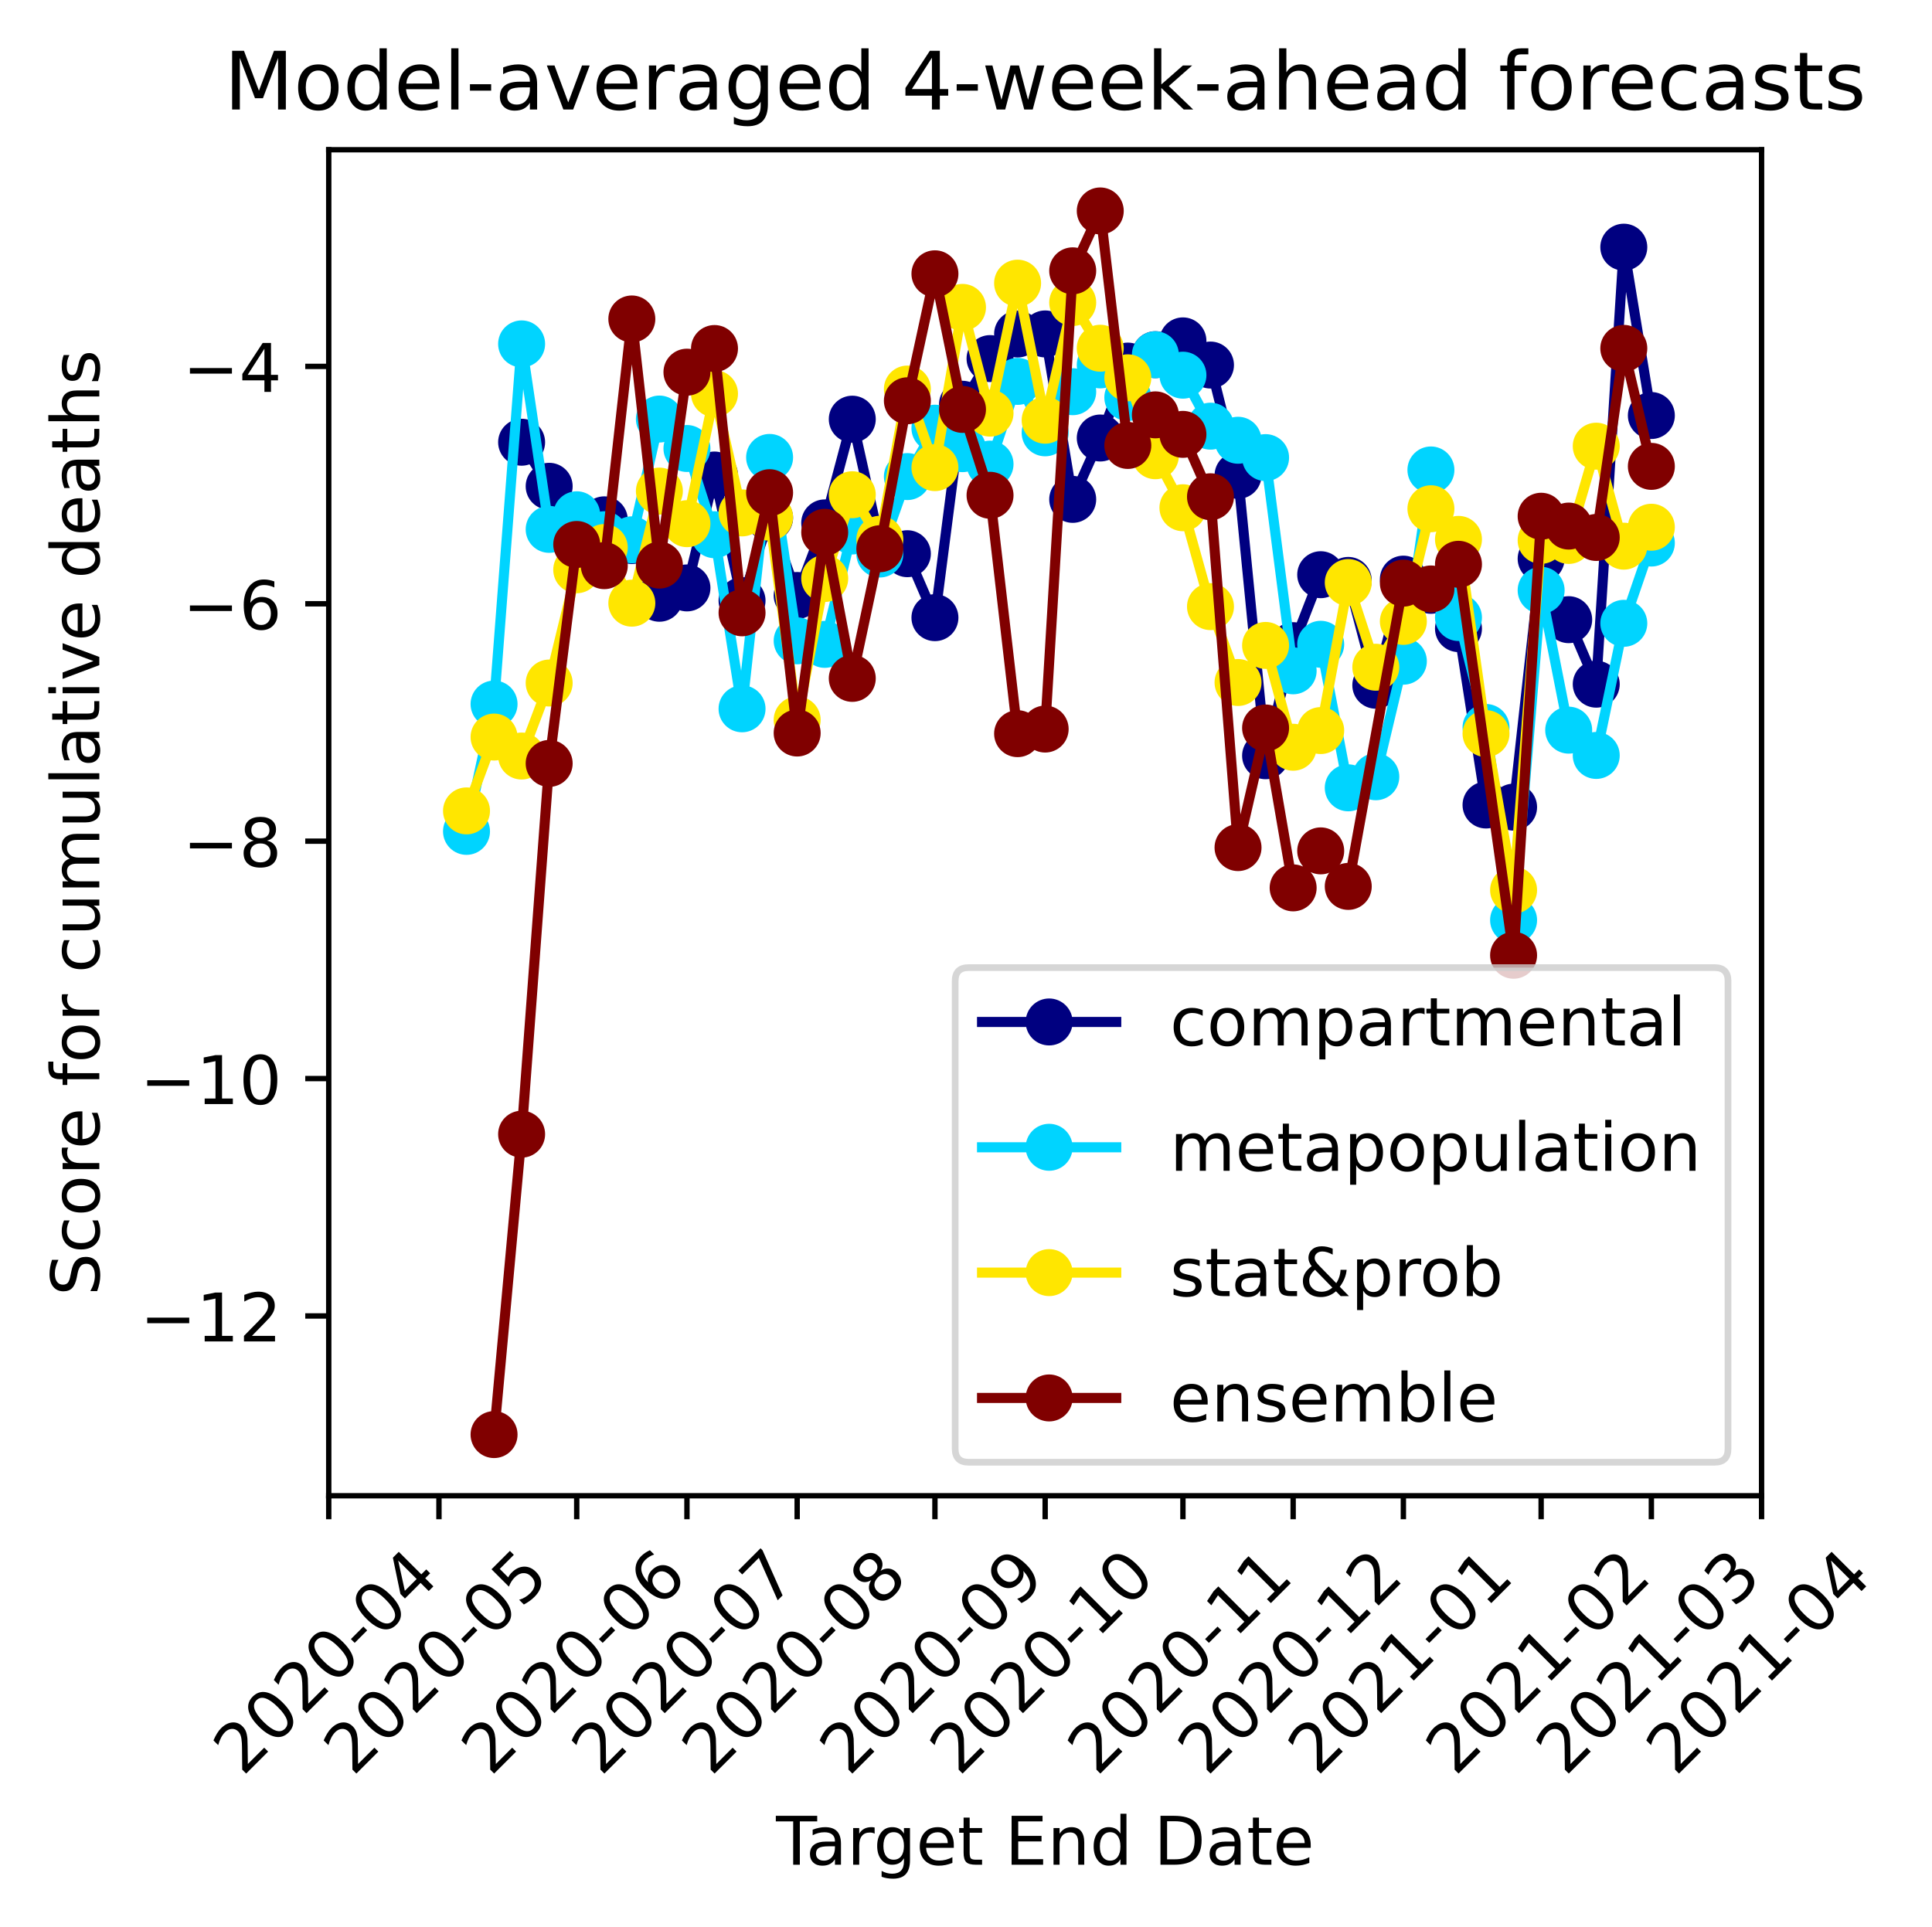 <?xml version="1.0" encoding="utf-8" standalone="no"?>
<!DOCTYPE svg PUBLIC "-//W3C//DTD SVG 1.1//EN"
  "http://www.w3.org/Graphics/SVG/1.1/DTD/svg11.dtd">
<!-- Created with matplotlib (https://matplotlib.org/) -->
<svg height="287.186pt" version="1.1" viewBox="0 0 287.877 287.186" width="287.877pt" xmlns="http://www.w3.org/2000/svg" xmlns:xlink="http://www.w3.org/1999/xlink">
 <defs>
  <style type="text/css">
*{stroke-linecap:butt;stroke-linejoin:round;}
  </style>
 </defs>
 <g id="figure_1">
  <g id="patch_1">
   <path d="M 0 287.186 
L 287.877 287.186 
L 287.877 0 
L 0 0 
z
" style="fill:#ffffff;"/>
  </g>
  <g id="axes_1">
   <g id="patch_2">
    <path d="M 48.983 222.919 
L 262.483 222.919 
L 262.483 22.318 
L 48.983 22.318 
z
" style="fill:#ffffff;"/>
   </g>
   <g id="matplotlib.axis_1">
    <g id="xtick_1">
     <g id="line2d_1">
      <defs>
       <path d="M 0 0 
L 0 3.5 
" id="ma397c72033" style="stroke:#000000;stroke-width:0.8;"/>
      </defs>
      <g>
       <use style="stroke:#000000;stroke-width:0.8;" x="48.983" xlink:href="#ma397c72033" y="222.919"/>
      </g>
     </g>
     <g id="text_1">
      <!-- 2020-04 -->
      <defs>
       <path d="M 19.188 8.297 
L 53.609 8.297 
L 53.609 0 
L 7.328 0 
L 7.328 8.297 
Q 12.938 14.109 22.625 23.891 
Q 32.328 33.688 34.812 36.531 
Q 39.547 41.844 41.422 45.531 
Q 43.312 49.219 43.312 52.781 
Q 43.312 58.594 39.234 62.25 
Q 35.156 65.922 28.609 65.922 
Q 23.969 65.922 18.812 64.312 
Q 13.672 62.703 7.812 59.422 
L 7.812 69.391 
Q 13.766 71.781 18.938 73 
Q 24.125 74.219 28.422 74.219 
Q 39.75 74.219 46.484 68.547 
Q 53.219 62.891 53.219 53.422 
Q 53.219 48.922 51.531 44.891 
Q 49.859 40.875 45.406 35.406 
Q 44.188 33.984 37.641 27.219 
Q 31.109 20.453 19.188 8.297 
z
" id="DejaVuSans-50"/>
       <path d="M 31.781 66.406 
Q 24.172 66.406 20.328 58.906 
Q 16.5 51.422 16.5 36.375 
Q 16.5 21.391 20.328 13.891 
Q 24.172 6.391 31.781 6.391 
Q 39.453 6.391 43.281 13.891 
Q 47.125 21.391 47.125 36.375 
Q 47.125 51.422 43.281 58.906 
Q 39.453 66.406 31.781 66.406 
z
M 31.781 74.219 
Q 44.047 74.219 50.516 64.516 
Q 56.984 54.828 56.984 36.375 
Q 56.984 17.969 50.516 8.266 
Q 44.047 -1.422 31.781 -1.422 
Q 19.531 -1.422 13.062 8.266 
Q 6.594 17.969 6.594 36.375 
Q 6.594 54.828 13.062 64.516 
Q 19.531 74.219 31.781 74.219 
z
" id="DejaVuSans-48"/>
       <path d="M 4.891 31.391 
L 31.203 31.391 
L 31.203 23.391 
L 4.891 23.391 
z
" id="DejaVuSans-45"/>
       <path d="M 37.797 64.312 
L 12.891 25.391 
L 37.797 25.391 
z
M 35.203 72.906 
L 47.609 72.906 
L 47.609 25.391 
L 58.016 25.391 
L 58.016 17.188 
L 47.609 17.188 
L 47.609 0 
L 37.797 0 
L 37.797 17.188 
L 4.891 17.188 
L 4.891 26.703 
z
" id="DejaVuSans-52"/>
      </defs>
      <g transform="translate(36.162 264.837)rotate(-45)scale(0.1 -0.1)">
       <use xlink:href="#DejaVuSans-50"/>
       <use x="63.623" xlink:href="#DejaVuSans-48"/>
       <use x="127.246" xlink:href="#DejaVuSans-50"/>
       <use x="190.869" xlink:href="#DejaVuSans-48"/>
       <use x="254.492" xlink:href="#DejaVuSans-45"/>
       <use x="290.576" xlink:href="#DejaVuSans-48"/>
       <use x="354.199" xlink:href="#DejaVuSans-52"/>
      </g>
     </g>
    </g>
    <g id="xtick_2">
     <g id="line2d_2">
      <g>
       <use style="stroke:#000000;stroke-width:0.8;" x="65.406" xlink:href="#ma397c72033" y="222.919"/>
      </g>
     </g>
     <g id="text_2">
      <!-- 2020-05 -->
      <defs>
       <path d="M 10.797 72.906 
L 49.516 72.906 
L 49.516 64.594 
L 19.828 64.594 
L 19.828 46.734 
Q 21.969 47.469 24.109 47.828 
Q 26.266 48.188 28.422 48.188 
Q 40.625 48.188 47.75 41.5 
Q 54.891 34.812 54.891 23.391 
Q 54.891 11.625 47.562 5.094 
Q 40.234 -1.422 26.906 -1.422 
Q 22.312 -1.422 17.547 -0.641 
Q 12.797 0.141 7.719 1.703 
L 7.719 11.625 
Q 12.109 9.234 16.797 8.062 
Q 21.484 6.891 26.703 6.891 
Q 35.156 6.891 40.078 11.328 
Q 45.016 15.766 45.016 23.391 
Q 45.016 31 40.078 35.438 
Q 35.156 39.891 26.703 39.891 
Q 22.75 39.891 18.812 39.016 
Q 14.891 38.141 10.797 36.281 
z
" id="DejaVuSans-53"/>
      </defs>
      <g transform="translate(52.585 264.837)rotate(-45)scale(0.1 -0.1)">
       <use xlink:href="#DejaVuSans-50"/>
       <use x="63.623" xlink:href="#DejaVuSans-48"/>
       <use x="127.246" xlink:href="#DejaVuSans-50"/>
       <use x="190.869" xlink:href="#DejaVuSans-48"/>
       <use x="254.492" xlink:href="#DejaVuSans-45"/>
       <use x="290.576" xlink:href="#DejaVuSans-48"/>
       <use x="354.199" xlink:href="#DejaVuSans-53"/>
      </g>
     </g>
    </g>
    <g id="xtick_3">
     <g id="line2d_3">
      <g>
       <use style="stroke:#000000;stroke-width:0.8;" x="85.935" xlink:href="#ma397c72033" y="222.919"/>
      </g>
     </g>
     <g id="text_3">
      <!-- 2020-06 -->
      <defs>
       <path d="M 33.016 40.375 
Q 26.375 40.375 22.484 35.828 
Q 18.609 31.297 18.609 23.391 
Q 18.609 15.531 22.484 10.953 
Q 26.375 6.391 33.016 6.391 
Q 39.656 6.391 43.531 10.953 
Q 47.406 15.531 47.406 23.391 
Q 47.406 31.297 43.531 35.828 
Q 39.656 40.375 33.016 40.375 
z
M 52.594 71.297 
L 52.594 62.312 
Q 48.875 64.062 45.094 64.984 
Q 41.312 65.922 37.594 65.922 
Q 27.828 65.922 22.672 59.328 
Q 17.531 52.734 16.797 39.406 
Q 19.672 43.656 24.016 45.922 
Q 28.375 48.188 33.594 48.188 
Q 44.578 48.188 50.953 41.516 
Q 57.328 34.859 57.328 23.391 
Q 57.328 12.156 50.688 5.359 
Q 44.047 -1.422 33.016 -1.422 
Q 20.359 -1.422 13.672 8.266 
Q 6.984 17.969 6.984 36.375 
Q 6.984 53.656 15.188 63.938 
Q 23.391 74.219 37.203 74.219 
Q 40.922 74.219 44.703 73.484 
Q 48.484 72.75 52.594 71.297 
z
" id="DejaVuSans-54"/>
      </defs>
      <g transform="translate(73.113 264.837)rotate(-45)scale(0.1 -0.1)">
       <use xlink:href="#DejaVuSans-50"/>
       <use x="63.623" xlink:href="#DejaVuSans-48"/>
       <use x="127.246" xlink:href="#DejaVuSans-50"/>
       <use x="190.869" xlink:href="#DejaVuSans-48"/>
       <use x="254.492" xlink:href="#DejaVuSans-45"/>
       <use x="290.576" xlink:href="#DejaVuSans-48"/>
       <use x="354.199" xlink:href="#DejaVuSans-54"/>
      </g>
     </g>
    </g>
    <g id="xtick_4">
     <g id="line2d_4">
      <g>
       <use style="stroke:#000000;stroke-width:0.8;" x="102.358" xlink:href="#ma397c72033" y="222.919"/>
      </g>
     </g>
     <g id="text_4">
      <!-- 2020-07 -->
      <defs>
       <path d="M 8.203 72.906 
L 55.078 72.906 
L 55.078 68.703 
L 28.609 0 
L 18.312 0 
L 43.219 64.594 
L 8.203 64.594 
z
" id="DejaVuSans-55"/>
      </defs>
      <g transform="translate(89.537 264.837)rotate(-45)scale(0.1 -0.1)">
       <use xlink:href="#DejaVuSans-50"/>
       <use x="63.623" xlink:href="#DejaVuSans-48"/>
       <use x="127.246" xlink:href="#DejaVuSans-50"/>
       <use x="190.869" xlink:href="#DejaVuSans-48"/>
       <use x="254.492" xlink:href="#DejaVuSans-45"/>
       <use x="290.576" xlink:href="#DejaVuSans-48"/>
       <use x="354.199" xlink:href="#DejaVuSans-55"/>
      </g>
     </g>
    </g>
    <g id="xtick_5">
     <g id="line2d_5">
      <g>
       <use style="stroke:#000000;stroke-width:0.8;" x="118.781" xlink:href="#ma397c72033" y="222.919"/>
      </g>
     </g>
     <g id="text_5">
      <!-- 2020-08 -->
      <defs>
       <path d="M 31.781 34.625 
Q 24.75 34.625 20.719 30.859 
Q 16.703 27.094 16.703 20.516 
Q 16.703 13.922 20.719 10.156 
Q 24.75 6.391 31.781 6.391 
Q 38.812 6.391 42.859 10.172 
Q 46.922 13.969 46.922 20.516 
Q 46.922 27.094 42.891 30.859 
Q 38.875 34.625 31.781 34.625 
z
M 21.922 38.812 
Q 15.578 40.375 12.031 44.719 
Q 8.5 49.078 8.5 55.328 
Q 8.5 64.062 14.719 69.141 
Q 20.953 74.219 31.781 74.219 
Q 42.672 74.219 48.875 69.141 
Q 55.078 64.062 55.078 55.328 
Q 55.078 49.078 51.531 44.719 
Q 48 40.375 41.703 38.812 
Q 48.828 37.156 52.797 32.312 
Q 56.781 27.484 56.781 20.516 
Q 56.781 9.906 50.312 4.234 
Q 43.844 -1.422 31.781 -1.422 
Q 19.734 -1.422 13.25 4.234 
Q 6.781 9.906 6.781 20.516 
Q 6.781 27.484 10.781 32.312 
Q 14.797 37.156 21.922 38.812 
z
M 18.312 54.391 
Q 18.312 48.734 21.844 45.562 
Q 25.391 42.391 31.781 42.391 
Q 38.141 42.391 41.719 45.562 
Q 45.312 48.734 45.312 54.391 
Q 45.312 60.062 41.719 63.234 
Q 38.141 66.406 31.781 66.406 
Q 25.391 66.406 21.844 63.234 
Q 18.312 60.062 18.312 54.391 
z
" id="DejaVuSans-56"/>
      </defs>
      <g transform="translate(105.96 264.837)rotate(-45)scale(0.1 -0.1)">
       <use xlink:href="#DejaVuSans-50"/>
       <use x="63.623" xlink:href="#DejaVuSans-48"/>
       <use x="127.246" xlink:href="#DejaVuSans-50"/>
       <use x="190.869" xlink:href="#DejaVuSans-48"/>
       <use x="254.492" xlink:href="#DejaVuSans-45"/>
       <use x="290.576" xlink:href="#DejaVuSans-48"/>
       <use x="354.199" xlink:href="#DejaVuSans-56"/>
      </g>
     </g>
    </g>
    <g id="xtick_6">
     <g id="line2d_6">
      <g>
       <use style="stroke:#000000;stroke-width:0.8;" x="139.31" xlink:href="#ma397c72033" y="222.919"/>
      </g>
     </g>
     <g id="text_6">
      <!-- 2020-09 -->
      <defs>
       <path d="M 10.984 1.516 
L 10.984 10.5 
Q 14.703 8.734 18.5 7.812 
Q 22.312 6.891 25.984 6.891 
Q 35.75 6.891 40.891 13.453 
Q 46.047 20.016 46.781 33.406 
Q 43.953 29.203 39.594 26.953 
Q 35.25 24.703 29.984 24.703 
Q 19.047 24.703 12.672 31.312 
Q 6.297 37.938 6.297 49.422 
Q 6.297 60.641 12.938 67.422 
Q 19.578 74.219 30.609 74.219 
Q 43.266 74.219 49.922 64.516 
Q 56.594 54.828 56.594 36.375 
Q 56.594 19.141 48.406 8.859 
Q 40.234 -1.422 26.422 -1.422 
Q 22.703 -1.422 18.891 -0.688 
Q 15.094 0.047 10.984 1.516 
z
M 30.609 32.422 
Q 37.25 32.422 41.125 36.953 
Q 45.016 41.5 45.016 49.422 
Q 45.016 57.281 41.125 61.844 
Q 37.25 66.406 30.609 66.406 
Q 23.969 66.406 20.094 61.844 
Q 16.219 57.281 16.219 49.422 
Q 16.219 41.5 20.094 36.953 
Q 23.969 32.422 30.609 32.422 
z
" id="DejaVuSans-57"/>
      </defs>
      <g transform="translate(126.489 264.837)rotate(-45)scale(0.1 -0.1)">
       <use xlink:href="#DejaVuSans-50"/>
       <use x="63.623" xlink:href="#DejaVuSans-48"/>
       <use x="127.246" xlink:href="#DejaVuSans-50"/>
       <use x="190.869" xlink:href="#DejaVuSans-48"/>
       <use x="254.492" xlink:href="#DejaVuSans-45"/>
       <use x="290.576" xlink:href="#DejaVuSans-48"/>
       <use x="354.199" xlink:href="#DejaVuSans-57"/>
      </g>
     </g>
    </g>
    <g id="xtick_7">
     <g id="line2d_7">
      <g>
       <use style="stroke:#000000;stroke-width:0.8;" x="155.733" xlink:href="#ma397c72033" y="222.919"/>
      </g>
     </g>
     <g id="text_7">
      <!-- 2020-10 -->
      <defs>
       <path d="M 12.406 8.297 
L 28.516 8.297 
L 28.516 63.922 
L 10.984 60.406 
L 10.984 69.391 
L 28.422 72.906 
L 38.281 72.906 
L 38.281 8.297 
L 54.391 8.297 
L 54.391 0 
L 12.406 0 
z
" id="DejaVuSans-49"/>
      </defs>
      <g transform="translate(142.912 264.837)rotate(-45)scale(0.1 -0.1)">
       <use xlink:href="#DejaVuSans-50"/>
       <use x="63.623" xlink:href="#DejaVuSans-48"/>
       <use x="127.246" xlink:href="#DejaVuSans-50"/>
       <use x="190.869" xlink:href="#DejaVuSans-48"/>
       <use x="254.492" xlink:href="#DejaVuSans-45"/>
       <use x="290.576" xlink:href="#DejaVuSans-49"/>
       <use x="354.199" xlink:href="#DejaVuSans-48"/>
      </g>
     </g>
    </g>
    <g id="xtick_8">
     <g id="line2d_8">
      <g>
       <use style="stroke:#000000;stroke-width:0.8;" x="176.262" xlink:href="#ma397c72033" y="222.919"/>
      </g>
     </g>
     <g id="text_8">
      <!-- 2020-11 -->
      <g transform="translate(163.441 264.837)rotate(-45)scale(0.1 -0.1)">
       <use xlink:href="#DejaVuSans-50"/>
       <use x="63.623" xlink:href="#DejaVuSans-48"/>
       <use x="127.246" xlink:href="#DejaVuSans-50"/>
       <use x="190.869" xlink:href="#DejaVuSans-48"/>
       <use x="254.492" xlink:href="#DejaVuSans-45"/>
       <use x="290.576" xlink:href="#DejaVuSans-49"/>
       <use x="354.199" xlink:href="#DejaVuSans-49"/>
      </g>
     </g>
    </g>
    <g id="xtick_9">
     <g id="line2d_9">
      <g>
       <use style="stroke:#000000;stroke-width:0.8;" x="192.685" xlink:href="#ma397c72033" y="222.919"/>
      </g>
     </g>
     <g id="text_9">
      <!-- 2020-12 -->
      <g transform="translate(179.864 264.837)rotate(-45)scale(0.1 -0.1)">
       <use xlink:href="#DejaVuSans-50"/>
       <use x="63.623" xlink:href="#DejaVuSans-48"/>
       <use x="127.246" xlink:href="#DejaVuSans-50"/>
       <use x="190.869" xlink:href="#DejaVuSans-48"/>
       <use x="254.492" xlink:href="#DejaVuSans-45"/>
       <use x="290.576" xlink:href="#DejaVuSans-49"/>
       <use x="354.199" xlink:href="#DejaVuSans-50"/>
      </g>
     </g>
    </g>
    <g id="xtick_10">
     <g id="line2d_10">
      <g>
       <use style="stroke:#000000;stroke-width:0.8;" x="209.108" xlink:href="#ma397c72033" y="222.919"/>
      </g>
     </g>
     <g id="text_10">
      <!-- 2021-01 -->
      <g transform="translate(196.287 264.837)rotate(-45)scale(0.1 -0.1)">
       <use xlink:href="#DejaVuSans-50"/>
       <use x="63.623" xlink:href="#DejaVuSans-48"/>
       <use x="127.246" xlink:href="#DejaVuSans-50"/>
       <use x="190.869" xlink:href="#DejaVuSans-49"/>
       <use x="254.492" xlink:href="#DejaVuSans-45"/>
       <use x="290.576" xlink:href="#DejaVuSans-48"/>
       <use x="354.199" xlink:href="#DejaVuSans-49"/>
      </g>
     </g>
    </g>
    <g id="xtick_11">
     <g id="line2d_11">
      <g>
       <use style="stroke:#000000;stroke-width:0.8;" x="229.637" xlink:href="#ma397c72033" y="222.919"/>
      </g>
     </g>
     <g id="text_11">
      <!-- 2021-02 -->
      <g transform="translate(216.816 264.837)rotate(-45)scale(0.1 -0.1)">
       <use xlink:href="#DejaVuSans-50"/>
       <use x="63.623" xlink:href="#DejaVuSans-48"/>
       <use x="127.246" xlink:href="#DejaVuSans-50"/>
       <use x="190.869" xlink:href="#DejaVuSans-49"/>
       <use x="254.492" xlink:href="#DejaVuSans-45"/>
       <use x="290.576" xlink:href="#DejaVuSans-48"/>
       <use x="354.199" xlink:href="#DejaVuSans-50"/>
      </g>
     </g>
    </g>
    <g id="xtick_12">
     <g id="line2d_12">
      <g>
       <use style="stroke:#000000;stroke-width:0.8;" x="246.06" xlink:href="#ma397c72033" y="222.919"/>
      </g>
     </g>
     <g id="text_12">
      <!-- 2021-03 -->
      <defs>
       <path d="M 40.578 39.312 
Q 47.656 37.797 51.625 33 
Q 55.609 28.219 55.609 21.188 
Q 55.609 10.406 48.188 4.484 
Q 40.766 -1.422 27.094 -1.422 
Q 22.516 -1.422 17.656 -0.516 
Q 12.797 0.391 7.625 2.203 
L 7.625 11.719 
Q 11.719 9.328 16.594 8.109 
Q 21.484 6.891 26.812 6.891 
Q 36.078 6.891 40.938 10.547 
Q 45.797 14.203 45.797 21.188 
Q 45.797 27.641 41.281 31.266 
Q 36.766 34.906 28.719 34.906 
L 20.219 34.906 
L 20.219 43.016 
L 29.109 43.016 
Q 36.375 43.016 40.234 45.922 
Q 44.094 48.828 44.094 54.297 
Q 44.094 59.906 40.109 62.906 
Q 36.141 65.922 28.719 65.922 
Q 24.656 65.922 20.016 65.031 
Q 15.375 64.156 9.812 62.312 
L 9.812 71.094 
Q 15.438 72.656 20.344 73.438 
Q 25.25 74.219 29.594 74.219 
Q 40.828 74.219 47.359 69.109 
Q 53.906 64.016 53.906 55.328 
Q 53.906 49.266 50.438 45.094 
Q 46.969 40.922 40.578 39.312 
z
" id="DejaVuSans-51"/>
      </defs>
      <g transform="translate(233.239 264.837)rotate(-45)scale(0.1 -0.1)">
       <use xlink:href="#DejaVuSans-50"/>
       <use x="63.623" xlink:href="#DejaVuSans-48"/>
       <use x="127.246" xlink:href="#DejaVuSans-50"/>
       <use x="190.869" xlink:href="#DejaVuSans-49"/>
       <use x="254.492" xlink:href="#DejaVuSans-45"/>
       <use x="290.576" xlink:href="#DejaVuSans-48"/>
       <use x="354.199" xlink:href="#DejaVuSans-51"/>
      </g>
     </g>
    </g>
    <g id="xtick_13">
     <g id="line2d_13">
      <g>
       <use style="stroke:#000000;stroke-width:0.8;" x="262.483" xlink:href="#ma397c72033" y="222.919"/>
      </g>
     </g>
     <g id="text_13">
      <!-- 2021-04 -->
      <g transform="translate(249.662 264.837)rotate(-45)scale(0.1 -0.1)">
       <use xlink:href="#DejaVuSans-50"/>
       <use x="63.623" xlink:href="#DejaVuSans-48"/>
       <use x="127.246" xlink:href="#DejaVuSans-50"/>
       <use x="190.869" xlink:href="#DejaVuSans-49"/>
       <use x="254.492" xlink:href="#DejaVuSans-45"/>
       <use x="290.576" xlink:href="#DejaVuSans-48"/>
       <use x="354.199" xlink:href="#DejaVuSans-52"/>
      </g>
     </g>
    </g>
    <g id="text_14">
     <!-- Target End Date -->
     <defs>
      <path d="M -0.297 72.906 
L 61.375 72.906 
L 61.375 64.594 
L 35.5 64.594 
L 35.5 0 
L 25.594 0 
L 25.594 64.594 
L -0.297 64.594 
z
" id="DejaVuSans-84"/>
      <path d="M 34.281 27.484 
Q 23.391 27.484 19.188 25 
Q 14.984 22.516 14.984 16.5 
Q 14.984 11.719 18.141 8.906 
Q 21.297 6.109 26.703 6.109 
Q 34.188 6.109 38.703 11.406 
Q 43.219 16.703 43.219 25.484 
L 43.219 27.484 
z
M 52.203 31.203 
L 52.203 0 
L 43.219 0 
L 43.219 8.297 
Q 40.141 3.328 35.547 0.953 
Q 30.953 -1.422 24.312 -1.422 
Q 15.922 -1.422 10.953 3.297 
Q 6 8.016 6 15.922 
Q 6 25.141 12.172 29.828 
Q 18.359 34.516 30.609 34.516 
L 43.219 34.516 
L 43.219 35.406 
Q 43.219 41.609 39.141 45 
Q 35.062 48.391 27.688 48.391 
Q 23 48.391 18.547 47.266 
Q 14.109 46.141 10.016 43.891 
L 10.016 52.203 
Q 14.938 54.109 19.578 55.047 
Q 24.219 56 28.609 56 
Q 40.484 56 46.344 49.844 
Q 52.203 43.703 52.203 31.203 
z
" id="DejaVuSans-97"/>
      <path d="M 41.109 46.297 
Q 39.594 47.172 37.812 47.578 
Q 36.031 48 33.891 48 
Q 26.266 48 22.188 43.047 
Q 18.109 38.094 18.109 28.812 
L 18.109 0 
L 9.078 0 
L 9.078 54.688 
L 18.109 54.688 
L 18.109 46.188 
Q 20.953 51.172 25.484 53.578 
Q 30.031 56 36.531 56 
Q 37.453 56 38.578 55.875 
Q 39.703 55.766 41.062 55.516 
z
" id="DejaVuSans-114"/>
      <path d="M 45.406 27.984 
Q 45.406 37.75 41.375 43.109 
Q 37.359 48.484 30.078 48.484 
Q 22.859 48.484 18.828 43.109 
Q 14.797 37.75 14.797 27.984 
Q 14.797 18.266 18.828 12.891 
Q 22.859 7.516 30.078 7.516 
Q 37.359 7.516 41.375 12.891 
Q 45.406 18.266 45.406 27.984 
z
M 54.391 6.781 
Q 54.391 -7.172 48.188 -13.984 
Q 42 -20.797 29.203 -20.797 
Q 24.469 -20.797 20.266 -20.094 
Q 16.062 -19.391 12.109 -17.922 
L 12.109 -9.188 
Q 16.062 -11.328 19.922 -12.344 
Q 23.781 -13.375 27.781 -13.375 
Q 36.625 -13.375 41.016 -8.766 
Q 45.406 -4.156 45.406 5.172 
L 45.406 9.625 
Q 42.625 4.781 38.281 2.391 
Q 33.938 0 27.875 0 
Q 17.828 0 11.672 7.656 
Q 5.516 15.328 5.516 27.984 
Q 5.516 40.672 11.672 48.328 
Q 17.828 56 27.875 56 
Q 33.938 56 38.281 53.609 
Q 42.625 51.219 45.406 46.391 
L 45.406 54.688 
L 54.391 54.688 
z
" id="DejaVuSans-103"/>
      <path d="M 56.203 29.594 
L 56.203 25.203 
L 14.891 25.203 
Q 15.484 15.922 20.484 11.062 
Q 25.484 6.203 34.422 6.203 
Q 39.594 6.203 44.453 7.469 
Q 49.312 8.734 54.109 11.281 
L 54.109 2.781 
Q 49.266 0.734 44.188 -0.344 
Q 39.109 -1.422 33.891 -1.422 
Q 20.797 -1.422 13.156 6.188 
Q 5.516 13.812 5.516 26.812 
Q 5.516 40.234 12.766 48.109 
Q 20.016 56 32.328 56 
Q 43.359 56 49.781 48.891 
Q 56.203 41.797 56.203 29.594 
z
M 47.219 32.234 
Q 47.125 39.594 43.094 43.984 
Q 39.062 48.391 32.422 48.391 
Q 24.906 48.391 20.391 44.141 
Q 15.875 39.891 15.188 32.172 
z
" id="DejaVuSans-101"/>
      <path d="M 18.312 70.219 
L 18.312 54.688 
L 36.812 54.688 
L 36.812 47.703 
L 18.312 47.703 
L 18.312 18.016 
Q 18.312 11.328 20.141 9.422 
Q 21.969 7.516 27.594 7.516 
L 36.812 7.516 
L 36.812 0 
L 27.594 0 
Q 17.188 0 13.234 3.875 
Q 9.281 7.766 9.281 18.016 
L 9.281 47.703 
L 2.688 47.703 
L 2.688 54.688 
L 9.281 54.688 
L 9.281 70.219 
z
" id="DejaVuSans-116"/>
      <path id="DejaVuSans-32"/>
      <path d="M 9.812 72.906 
L 55.906 72.906 
L 55.906 64.594 
L 19.672 64.594 
L 19.672 43.016 
L 54.391 43.016 
L 54.391 34.719 
L 19.672 34.719 
L 19.672 8.297 
L 56.781 8.297 
L 56.781 0 
L 9.812 0 
z
" id="DejaVuSans-69"/>
      <path d="M 54.891 33.016 
L 54.891 0 
L 45.906 0 
L 45.906 32.719 
Q 45.906 40.484 42.875 44.328 
Q 39.844 48.188 33.797 48.188 
Q 26.516 48.188 22.312 43.547 
Q 18.109 38.922 18.109 30.906 
L 18.109 0 
L 9.078 0 
L 9.078 54.688 
L 18.109 54.688 
L 18.109 46.188 
Q 21.344 51.125 25.703 53.562 
Q 30.078 56 35.797 56 
Q 45.219 56 50.047 50.172 
Q 54.891 44.344 54.891 33.016 
z
" id="DejaVuSans-110"/>
      <path d="M 45.406 46.391 
L 45.406 75.984 
L 54.391 75.984 
L 54.391 0 
L 45.406 0 
L 45.406 8.203 
Q 42.578 3.328 38.25 0.953 
Q 33.938 -1.422 27.875 -1.422 
Q 17.969 -1.422 11.734 6.484 
Q 5.516 14.406 5.516 27.297 
Q 5.516 40.188 11.734 48.094 
Q 17.969 56 27.875 56 
Q 33.938 56 38.25 53.625 
Q 42.578 51.266 45.406 46.391 
z
M 14.797 27.297 
Q 14.797 17.391 18.875 11.75 
Q 22.953 6.109 30.078 6.109 
Q 37.203 6.109 41.297 11.75 
Q 45.406 17.391 45.406 27.297 
Q 45.406 37.203 41.297 42.844 
Q 37.203 48.484 30.078 48.484 
Q 22.953 48.484 18.875 42.844 
Q 14.797 37.203 14.797 27.297 
z
" id="DejaVuSans-100"/>
      <path d="M 19.672 64.797 
L 19.672 8.109 
L 31.594 8.109 
Q 46.688 8.109 53.688 14.938 
Q 60.688 21.781 60.688 36.531 
Q 60.688 51.172 53.688 57.984 
Q 46.688 64.797 31.594 64.797 
z
M 9.812 72.906 
L 30.078 72.906 
Q 51.266 72.906 61.172 64.094 
Q 71.094 55.281 71.094 36.531 
Q 71.094 17.672 61.125 8.828 
Q 51.172 0 30.078 0 
L 9.812 0 
z
" id="DejaVuSans-68"/>
     </defs>
     <g transform="translate(115.63 277.906)scale(0.1 -0.1)">
      <use xlink:href="#DejaVuSans-84"/>
      <use x="44.584" xlink:href="#DejaVuSans-97"/>
      <use x="105.863" xlink:href="#DejaVuSans-114"/>
      <use x="145.227" xlink:href="#DejaVuSans-103"/>
      <use x="208.703" xlink:href="#DejaVuSans-101"/>
      <use x="270.227" xlink:href="#DejaVuSans-116"/>
      <use x="309.436" xlink:href="#DejaVuSans-32"/>
      <use x="341.223" xlink:href="#DejaVuSans-69"/>
      <use x="404.406" xlink:href="#DejaVuSans-110"/>
      <use x="467.785" xlink:href="#DejaVuSans-100"/>
      <use x="531.262" xlink:href="#DejaVuSans-32"/>
      <use x="563.049" xlink:href="#DejaVuSans-68"/>
      <use x="640.051" xlink:href="#DejaVuSans-97"/>
      <use x="701.33" xlink:href="#DejaVuSans-116"/>
      <use x="740.539" xlink:href="#DejaVuSans-101"/>
     </g>
    </g>
   </g>
   <g id="matplotlib.axis_2">
    <g id="ytick_1">
     <g id="line2d_14">
      <defs>
       <path d="M 0 0 
L -3.5 0 
" id="mb62e038103" style="stroke:#000000;stroke-width:0.8;"/>
      </defs>
      <g>
       <use style="stroke:#000000;stroke-width:0.8;" x="48.983" xlink:href="#mb62e038103" y="196.121"/>
      </g>
     </g>
     <g id="text_15">
      <!-- −12 -->
      <defs>
       <path d="M 10.594 35.5 
L 73.188 35.5 
L 73.188 27.203 
L 10.594 27.203 
z
" id="DejaVuSans-8722"/>
      </defs>
      <g transform="translate(20.878 199.92)scale(0.1 -0.1)">
       <use xlink:href="#DejaVuSans-8722"/>
       <use x="83.789" xlink:href="#DejaVuSans-49"/>
       <use x="147.412" xlink:href="#DejaVuSans-50"/>
      </g>
     </g>
    </g>
    <g id="ytick_2">
     <g id="line2d_15">
      <g>
       <use style="stroke:#000000;stroke-width:0.8;" x="48.983" xlink:href="#mb62e038103" y="160.741"/>
      </g>
     </g>
     <g id="text_16">
      <!-- −10 -->
      <g transform="translate(20.878 164.541)scale(0.1 -0.1)">
       <use xlink:href="#DejaVuSans-8722"/>
       <use x="83.789" xlink:href="#DejaVuSans-49"/>
       <use x="147.412" xlink:href="#DejaVuSans-48"/>
      </g>
     </g>
    </g>
    <g id="ytick_3">
     <g id="line2d_16">
      <g>
       <use style="stroke:#000000;stroke-width:0.8;" x="48.983" xlink:href="#mb62e038103" y="125.362"/>
      </g>
     </g>
     <g id="text_17">
      <!-- −8 -->
      <g transform="translate(27.241 129.161)scale(0.1 -0.1)">
       <use xlink:href="#DejaVuSans-8722"/>
       <use x="83.789" xlink:href="#DejaVuSans-56"/>
      </g>
     </g>
    </g>
    <g id="ytick_4">
     <g id="line2d_17">
      <g>
       <use style="stroke:#000000;stroke-width:0.8;" x="48.983" xlink:href="#mb62e038103" y="89.983"/>
      </g>
     </g>
     <g id="text_18">
      <!-- −6 -->
      <g transform="translate(27.241 93.782)scale(0.1 -0.1)">
       <use xlink:href="#DejaVuSans-8722"/>
       <use x="83.789" xlink:href="#DejaVuSans-54"/>
      </g>
     </g>
    </g>
    <g id="ytick_5">
     <g id="line2d_18">
      <g>
       <use style="stroke:#000000;stroke-width:0.8;" x="48.983" xlink:href="#mb62e038103" y="54.603"/>
      </g>
     </g>
     <g id="text_19">
      <!-- −4 -->
      <g transform="translate(27.241 58.402)scale(0.1 -0.1)">
       <use xlink:href="#DejaVuSans-8722"/>
       <use x="83.789" xlink:href="#DejaVuSans-52"/>
      </g>
     </g>
    </g>
    <g id="text_20">
     <!-- Score for cumulative deaths -->
     <defs>
      <path d="M 53.516 70.516 
L 53.516 60.891 
Q 47.906 63.578 42.922 64.891 
Q 37.938 66.219 33.297 66.219 
Q 25.25 66.219 20.875 63.094 
Q 16.5 59.969 16.5 54.203 
Q 16.5 49.359 19.406 46.891 
Q 22.312 44.438 30.422 42.922 
L 36.375 41.703 
Q 47.406 39.594 52.656 34.297 
Q 57.906 29 57.906 20.125 
Q 57.906 9.516 50.797 4.047 
Q 43.703 -1.422 29.984 -1.422 
Q 24.812 -1.422 18.969 -0.25 
Q 13.141 0.922 6.891 3.219 
L 6.891 13.375 
Q 12.891 10.016 18.656 8.297 
Q 24.422 6.594 29.984 6.594 
Q 38.422 6.594 43.016 9.906 
Q 47.609 13.234 47.609 19.391 
Q 47.609 24.75 44.312 27.781 
Q 41.016 30.812 33.5 32.328 
L 27.484 33.5 
Q 16.453 35.688 11.516 40.375 
Q 6.594 45.062 6.594 53.422 
Q 6.594 63.094 13.406 68.656 
Q 20.219 74.219 32.172 74.219 
Q 37.312 74.219 42.625 73.281 
Q 47.953 72.359 53.516 70.516 
z
" id="DejaVuSans-83"/>
      <path d="M 48.781 52.594 
L 48.781 44.188 
Q 44.969 46.297 41.141 47.344 
Q 37.312 48.391 33.406 48.391 
Q 24.656 48.391 19.812 42.844 
Q 14.984 37.312 14.984 27.297 
Q 14.984 17.281 19.812 11.734 
Q 24.656 6.203 33.406 6.203 
Q 37.312 6.203 41.141 7.25 
Q 44.969 8.297 48.781 10.406 
L 48.781 2.094 
Q 45.016 0.344 40.984 -0.531 
Q 36.969 -1.422 32.422 -1.422 
Q 20.062 -1.422 12.781 6.344 
Q 5.516 14.109 5.516 27.297 
Q 5.516 40.672 12.859 48.328 
Q 20.219 56 33.016 56 
Q 37.156 56 41.109 55.141 
Q 45.062 54.297 48.781 52.594 
z
" id="DejaVuSans-99"/>
      <path d="M 30.609 48.391 
Q 23.391 48.391 19.188 42.75 
Q 14.984 37.109 14.984 27.297 
Q 14.984 17.484 19.156 11.844 
Q 23.344 6.203 30.609 6.203 
Q 37.797 6.203 41.984 11.859 
Q 46.188 17.531 46.188 27.297 
Q 46.188 37.016 41.984 42.703 
Q 37.797 48.391 30.609 48.391 
z
M 30.609 56 
Q 42.328 56 49.016 48.375 
Q 55.719 40.766 55.719 27.297 
Q 55.719 13.875 49.016 6.219 
Q 42.328 -1.422 30.609 -1.422 
Q 18.844 -1.422 12.172 6.219 
Q 5.516 13.875 5.516 27.297 
Q 5.516 40.766 12.172 48.375 
Q 18.844 56 30.609 56 
z
" id="DejaVuSans-111"/>
      <path d="M 37.109 75.984 
L 37.109 68.5 
L 28.516 68.5 
Q 23.688 68.5 21.797 66.547 
Q 19.922 64.594 19.922 59.516 
L 19.922 54.688 
L 34.719 54.688 
L 34.719 47.703 
L 19.922 47.703 
L 19.922 0 
L 10.891 0 
L 10.891 47.703 
L 2.297 47.703 
L 2.297 54.688 
L 10.891 54.688 
L 10.891 58.5 
Q 10.891 67.625 15.141 71.797 
Q 19.391 75.984 28.609 75.984 
z
" id="DejaVuSans-102"/>
      <path d="M 8.5 21.578 
L 8.5 54.688 
L 17.484 54.688 
L 17.484 21.922 
Q 17.484 14.156 20.5 10.266 
Q 23.531 6.391 29.594 6.391 
Q 36.859 6.391 41.078 11.031 
Q 45.312 15.672 45.312 23.688 
L 45.312 54.688 
L 54.297 54.688 
L 54.297 0 
L 45.312 0 
L 45.312 8.406 
Q 42.047 3.422 37.719 1 
Q 33.406 -1.422 27.688 -1.422 
Q 18.266 -1.422 13.375 4.438 
Q 8.5 10.297 8.5 21.578 
z
M 31.109 56 
z
" id="DejaVuSans-117"/>
      <path d="M 52 44.188 
Q 55.375 50.25 60.062 53.125 
Q 64.75 56 71.094 56 
Q 79.641 56 84.281 50.016 
Q 88.922 44.047 88.922 33.016 
L 88.922 0 
L 79.891 0 
L 79.891 32.719 
Q 79.891 40.578 77.094 44.375 
Q 74.312 48.188 68.609 48.188 
Q 61.625 48.188 57.562 43.547 
Q 53.516 38.922 53.516 30.906 
L 53.516 0 
L 44.484 0 
L 44.484 32.719 
Q 44.484 40.625 41.703 44.406 
Q 38.922 48.188 33.109 48.188 
Q 26.219 48.188 22.156 43.531 
Q 18.109 38.875 18.109 30.906 
L 18.109 0 
L 9.078 0 
L 9.078 54.688 
L 18.109 54.688 
L 18.109 46.188 
Q 21.188 51.219 25.484 53.609 
Q 29.781 56 35.688 56 
Q 41.656 56 45.828 52.969 
Q 50 49.953 52 44.188 
z
" id="DejaVuSans-109"/>
      <path d="M 9.422 75.984 
L 18.406 75.984 
L 18.406 0 
L 9.422 0 
z
" id="DejaVuSans-108"/>
      <path d="M 9.422 54.688 
L 18.406 54.688 
L 18.406 0 
L 9.422 0 
z
M 9.422 75.984 
L 18.406 75.984 
L 18.406 64.594 
L 9.422 64.594 
z
" id="DejaVuSans-105"/>
      <path d="M 2.984 54.688 
L 12.5 54.688 
L 29.594 8.797 
L 46.688 54.688 
L 56.203 54.688 
L 35.688 0 
L 23.484 0 
z
" id="DejaVuSans-118"/>
      <path d="M 54.891 33.016 
L 54.891 0 
L 45.906 0 
L 45.906 32.719 
Q 45.906 40.484 42.875 44.328 
Q 39.844 48.188 33.797 48.188 
Q 26.516 48.188 22.312 43.547 
Q 18.109 38.922 18.109 30.906 
L 18.109 0 
L 9.078 0 
L 9.078 75.984 
L 18.109 75.984 
L 18.109 46.188 
Q 21.344 51.125 25.703 53.562 
Q 30.078 56 35.797 56 
Q 45.219 56 50.047 50.172 
Q 54.891 44.344 54.891 33.016 
z
" id="DejaVuSans-104"/>
      <path d="M 44.281 53.078 
L 44.281 44.578 
Q 40.484 46.531 36.375 47.5 
Q 32.281 48.484 27.875 48.484 
Q 21.188 48.484 17.844 46.438 
Q 14.5 44.391 14.5 40.281 
Q 14.5 37.156 16.891 35.375 
Q 19.281 33.594 26.516 31.984 
L 29.594 31.297 
Q 39.156 29.25 43.188 25.516 
Q 47.219 21.781 47.219 15.094 
Q 47.219 7.469 41.188 3.016 
Q 35.156 -1.422 24.609 -1.422 
Q 20.219 -1.422 15.453 -0.562 
Q 10.688 0.297 5.422 2 
L 5.422 11.281 
Q 10.406 8.688 15.234 7.391 
Q 20.062 6.109 24.812 6.109 
Q 31.156 6.109 34.562 8.281 
Q 37.984 10.453 37.984 14.406 
Q 37.984 18.062 35.516 20.016 
Q 33.062 21.969 24.703 23.781 
L 21.578 24.516 
Q 13.234 26.266 9.516 29.906 
Q 5.812 33.547 5.812 39.891 
Q 5.812 47.609 11.281 51.797 
Q 16.75 56 26.812 56 
Q 31.781 56 36.172 55.266 
Q 40.578 54.547 44.281 53.078 
z
" id="DejaVuSans-115"/>
     </defs>
     <g transform="translate(14.798 193.107)rotate(-90)scale(0.1 -0.1)">
      <use xlink:href="#DejaVuSans-83"/>
      <use x="63.477" xlink:href="#DejaVuSans-99"/>
      <use x="118.457" xlink:href="#DejaVuSans-111"/>
      <use x="179.639" xlink:href="#DejaVuSans-114"/>
      <use x="218.502" xlink:href="#DejaVuSans-101"/>
      <use x="280.025" xlink:href="#DejaVuSans-32"/>
      <use x="311.812" xlink:href="#DejaVuSans-102"/>
      <use x="347.018" xlink:href="#DejaVuSans-111"/>
      <use x="408.199" xlink:href="#DejaVuSans-114"/>
      <use x="449.312" xlink:href="#DejaVuSans-32"/>
      <use x="481.1" xlink:href="#DejaVuSans-99"/>
      <use x="536.08" xlink:href="#DejaVuSans-117"/>
      <use x="599.459" xlink:href="#DejaVuSans-109"/>
      <use x="696.871" xlink:href="#DejaVuSans-117"/>
      <use x="760.25" xlink:href="#DejaVuSans-108"/>
      <use x="788.033" xlink:href="#DejaVuSans-97"/>
      <use x="849.312" xlink:href="#DejaVuSans-116"/>
      <use x="888.521" xlink:href="#DejaVuSans-105"/>
      <use x="916.305" xlink:href="#DejaVuSans-118"/>
      <use x="975.484" xlink:href="#DejaVuSans-101"/>
      <use x="1037.008" xlink:href="#DejaVuSans-32"/>
      <use x="1068.795" xlink:href="#DejaVuSans-100"/>
      <use x="1132.271" xlink:href="#DejaVuSans-101"/>
      <use x="1193.795" xlink:href="#DejaVuSans-97"/>
      <use x="1255.074" xlink:href="#DejaVuSans-116"/>
      <use x="1294.283" xlink:href="#DejaVuSans-104"/>
      <use x="1357.662" xlink:href="#DejaVuSans-115"/>
     </g>
    </g>
   </g>
   <g id="line2d_19">
    <path clip-path="url(#p54202da9d6)" d="M 77.723 65.906 
L 81.829 72.473 
L 85.935 79.517 
L 90.041 77.471 
L 94.146 80.56 
L 98.252 89.16 
L 102.358 87.62 
L 106.464 70.793 
L 110.569 89.516 
L 114.675 77.174 
L 118.781 88.744 
L 122.887 77.927 
L 126.993 62.471 
L 131.098 80.922 
L 135.204 82.52 
L 139.31 92.053 
L 143.416 60.247 
L 147.521 53.441 
L 151.627 49.776 
L 155.733 49.767 
L 159.839 74.424 
L 163.944 65.278 
L 168.05 54.559 
L 172.156 52.858 
L 176.262 50.801 
L 180.368 54.404 
L 184.473 70.843 
L 188.579 112.629 
L 192.685 96.223 
L 196.791 85.649 
L 200.896 86.5 
L 205.002 102.124 
L 209.108 86.31 
L 213.214 87.978 
L 217.32 93.684 
L 221.425 119.973 
L 225.531 120.289 
L 229.637 83.269 
L 233.743 92.352 
L 237.848 101.965 
L 241.954 36.838 
L 246.06 61.926 
" style="fill:none;stroke:#000080;stroke-linecap:square;stroke-width:1.5;"/>
    <defs>
     <path d="M 0 3 
C 0.796 3 1.559 2.684 2.121 2.121 
C 2.684 1.559 3 0.796 3 0 
C 3 -0.796 2.684 -1.559 2.121 -2.121 
C 1.559 -2.684 0.796 -3 0 -3 
C -0.796 -3 -1.559 -2.684 -2.121 -2.121 
C -2.684 -1.559 -3 -0.796 -3 0 
C -3 0.796 -2.684 1.559 -2.121 2.121 
C -1.559 2.684 -0.796 3 0 3 
z
" id="m88df2bd914" style="stroke:#000080;"/>
    </defs>
    <g clip-path="url(#p54202da9d6)">
     <use style="fill:#000080;stroke:#000080;" x="77.723" xlink:href="#m88df2bd914" y="65.906"/>
     <use style="fill:#000080;stroke:#000080;" x="81.829" xlink:href="#m88df2bd914" y="72.473"/>
     <use style="fill:#000080;stroke:#000080;" x="85.935" xlink:href="#m88df2bd914" y="79.517"/>
     <use style="fill:#000080;stroke:#000080;" x="90.041" xlink:href="#m88df2bd914" y="77.471"/>
     <use style="fill:#000080;stroke:#000080;" x="94.146" xlink:href="#m88df2bd914" y="80.56"/>
     <use style="fill:#000080;stroke:#000080;" x="98.252" xlink:href="#m88df2bd914" y="89.16"/>
     <use style="fill:#000080;stroke:#000080;" x="102.358" xlink:href="#m88df2bd914" y="87.62"/>
     <use style="fill:#000080;stroke:#000080;" x="106.464" xlink:href="#m88df2bd914" y="70.793"/>
     <use style="fill:#000080;stroke:#000080;" x="110.569" xlink:href="#m88df2bd914" y="89.516"/>
     <use style="fill:#000080;stroke:#000080;" x="114.675" xlink:href="#m88df2bd914" y="77.174"/>
     <use style="fill:#000080;stroke:#000080;" x="118.781" xlink:href="#m88df2bd914" y="88.744"/>
     <use style="fill:#000080;stroke:#000080;" x="122.887" xlink:href="#m88df2bd914" y="77.927"/>
     <use style="fill:#000080;stroke:#000080;" x="126.993" xlink:href="#m88df2bd914" y="62.471"/>
     <use style="fill:#000080;stroke:#000080;" x="131.098" xlink:href="#m88df2bd914" y="80.922"/>
     <use style="fill:#000080;stroke:#000080;" x="135.204" xlink:href="#m88df2bd914" y="82.52"/>
     <use style="fill:#000080;stroke:#000080;" x="139.31" xlink:href="#m88df2bd914" y="92.053"/>
     <use style="fill:#000080;stroke:#000080;" x="143.416" xlink:href="#m88df2bd914" y="60.247"/>
     <use style="fill:#000080;stroke:#000080;" x="147.521" xlink:href="#m88df2bd914" y="53.441"/>
     <use style="fill:#000080;stroke:#000080;" x="151.627" xlink:href="#m88df2bd914" y="49.776"/>
     <use style="fill:#000080;stroke:#000080;" x="155.733" xlink:href="#m88df2bd914" y="49.767"/>
     <use style="fill:#000080;stroke:#000080;" x="159.839" xlink:href="#m88df2bd914" y="74.424"/>
     <use style="fill:#000080;stroke:#000080;" x="163.944" xlink:href="#m88df2bd914" y="65.278"/>
     <use style="fill:#000080;stroke:#000080;" x="168.05" xlink:href="#m88df2bd914" y="54.559"/>
     <use style="fill:#000080;stroke:#000080;" x="172.156" xlink:href="#m88df2bd914" y="52.858"/>
     <use style="fill:#000080;stroke:#000080;" x="176.262" xlink:href="#m88df2bd914" y="50.801"/>
     <use style="fill:#000080;stroke:#000080;" x="180.368" xlink:href="#m88df2bd914" y="54.404"/>
     <use style="fill:#000080;stroke:#000080;" x="184.473" xlink:href="#m88df2bd914" y="70.843"/>
     <use style="fill:#000080;stroke:#000080;" x="188.579" xlink:href="#m88df2bd914" y="112.629"/>
     <use style="fill:#000080;stroke:#000080;" x="192.685" xlink:href="#m88df2bd914" y="96.223"/>
     <use style="fill:#000080;stroke:#000080;" x="196.791" xlink:href="#m88df2bd914" y="85.649"/>
     <use style="fill:#000080;stroke:#000080;" x="200.896" xlink:href="#m88df2bd914" y="86.5"/>
     <use style="fill:#000080;stroke:#000080;" x="205.002" xlink:href="#m88df2bd914" y="102.124"/>
     <use style="fill:#000080;stroke:#000080;" x="209.108" xlink:href="#m88df2bd914" y="86.31"/>
     <use style="fill:#000080;stroke:#000080;" x="213.214" xlink:href="#m88df2bd914" y="87.978"/>
     <use style="fill:#000080;stroke:#000080;" x="217.32" xlink:href="#m88df2bd914" y="93.684"/>
     <use style="fill:#000080;stroke:#000080;" x="221.425" xlink:href="#m88df2bd914" y="119.973"/>
     <use style="fill:#000080;stroke:#000080;" x="225.531" xlink:href="#m88df2bd914" y="120.289"/>
     <use style="fill:#000080;stroke:#000080;" x="229.637" xlink:href="#m88df2bd914" y="83.269"/>
     <use style="fill:#000080;stroke:#000080;" x="233.743" xlink:href="#m88df2bd914" y="92.352"/>
     <use style="fill:#000080;stroke:#000080;" x="237.848" xlink:href="#m88df2bd914" y="101.965"/>
     <use style="fill:#000080;stroke:#000080;" x="241.954" xlink:href="#m88df2bd914" y="36.838"/>
     <use style="fill:#000080;stroke:#000080;" x="246.06" xlink:href="#m88df2bd914" y="61.926"/>
    </g>
   </g>
   <g id="line2d_20">
    <path clip-path="url(#p54202da9d6)" d="M 69.512 123.902 
L 73.617 104.928 
L 77.723 51.252 
L 81.829 78.893 
L 85.935 76.717 
L 90.041 79.693 
L 94.146 80.451 
L 98.252 62.451 
L 102.358 66.84 
L 106.464 79.692 
L 110.569 105.635 
L 114.675 68.172 
L 118.781 95.504 
L 122.887 96.032 
L 126.993 79.135 
L 131.098 82.568 
L 135.204 71.026 
L 139.31 63.813 
L 143.416 66.867 
L 147.521 69.173 
L 151.627 56.84 
L 155.733 64.505 
L 159.839 58.377 
L 163.944 54.382 
L 168.05 59.235 
L 172.156 52.872 
L 176.262 55.913 
L 180.368 63.514 
L 184.473 65.612 
L 188.579 68.199 
L 192.685 99.974 
L 196.791 96.019 
L 200.896 117.413 
L 205.002 115.763 
L 209.108 98.542 
L 213.214 70.038 
L 217.32 92.034 
L 221.425 108.418 
L 225.531 137.129 
L 229.637 87.972 
L 233.743 108.816 
L 237.848 112.585 
L 241.954 92.895 
L 246.06 80.932 
" style="fill:none;stroke:#00d4ff;stroke-linecap:square;stroke-width:1.5;"/>
    <defs>
     <path d="M 0 3 
C 0.796 3 1.559 2.684 2.121 2.121 
C 2.684 1.559 3 0.796 3 0 
C 3 -0.796 2.684 -1.559 2.121 -2.121 
C 1.559 -2.684 0.796 -3 0 -3 
C -0.796 -3 -1.559 -2.684 -2.121 -2.121 
C -2.684 -1.559 -3 -0.796 -3 0 
C -3 0.796 -2.684 1.559 -2.121 2.121 
C -1.559 2.684 -0.796 3 0 3 
z
" id="mbf0cb070ba" style="stroke:#00d4ff;"/>
    </defs>
    <g clip-path="url(#p54202da9d6)">
     <use style="fill:#00d4ff;stroke:#00d4ff;" x="69.512" xlink:href="#mbf0cb070ba" y="123.902"/>
     <use style="fill:#00d4ff;stroke:#00d4ff;" x="73.617" xlink:href="#mbf0cb070ba" y="104.928"/>
     <use style="fill:#00d4ff;stroke:#00d4ff;" x="77.723" xlink:href="#mbf0cb070ba" y="51.252"/>
     <use style="fill:#00d4ff;stroke:#00d4ff;" x="81.829" xlink:href="#mbf0cb070ba" y="78.893"/>
     <use style="fill:#00d4ff;stroke:#00d4ff;" x="85.935" xlink:href="#mbf0cb070ba" y="76.717"/>
     <use style="fill:#00d4ff;stroke:#00d4ff;" x="90.041" xlink:href="#mbf0cb070ba" y="79.693"/>
     <use style="fill:#00d4ff;stroke:#00d4ff;" x="94.146" xlink:href="#mbf0cb070ba" y="80.451"/>
     <use style="fill:#00d4ff;stroke:#00d4ff;" x="98.252" xlink:href="#mbf0cb070ba" y="62.451"/>
     <use style="fill:#00d4ff;stroke:#00d4ff;" x="102.358" xlink:href="#mbf0cb070ba" y="66.84"/>
     <use style="fill:#00d4ff;stroke:#00d4ff;" x="106.464" xlink:href="#mbf0cb070ba" y="79.692"/>
     <use style="fill:#00d4ff;stroke:#00d4ff;" x="110.569" xlink:href="#mbf0cb070ba" y="105.635"/>
     <use style="fill:#00d4ff;stroke:#00d4ff;" x="114.675" xlink:href="#mbf0cb070ba" y="68.172"/>
     <use style="fill:#00d4ff;stroke:#00d4ff;" x="118.781" xlink:href="#mbf0cb070ba" y="95.504"/>
     <use style="fill:#00d4ff;stroke:#00d4ff;" x="122.887" xlink:href="#mbf0cb070ba" y="96.032"/>
     <use style="fill:#00d4ff;stroke:#00d4ff;" x="126.993" xlink:href="#mbf0cb070ba" y="79.135"/>
     <use style="fill:#00d4ff;stroke:#00d4ff;" x="131.098" xlink:href="#mbf0cb070ba" y="82.568"/>
     <use style="fill:#00d4ff;stroke:#00d4ff;" x="135.204" xlink:href="#mbf0cb070ba" y="71.026"/>
     <use style="fill:#00d4ff;stroke:#00d4ff;" x="139.31" xlink:href="#mbf0cb070ba" y="63.813"/>
     <use style="fill:#00d4ff;stroke:#00d4ff;" x="143.416" xlink:href="#mbf0cb070ba" y="66.867"/>
     <use style="fill:#00d4ff;stroke:#00d4ff;" x="147.521" xlink:href="#mbf0cb070ba" y="69.173"/>
     <use style="fill:#00d4ff;stroke:#00d4ff;" x="151.627" xlink:href="#mbf0cb070ba" y="56.84"/>
     <use style="fill:#00d4ff;stroke:#00d4ff;" x="155.733" xlink:href="#mbf0cb070ba" y="64.505"/>
     <use style="fill:#00d4ff;stroke:#00d4ff;" x="159.839" xlink:href="#mbf0cb070ba" y="58.377"/>
     <use style="fill:#00d4ff;stroke:#00d4ff;" x="163.944" xlink:href="#mbf0cb070ba" y="54.382"/>
     <use style="fill:#00d4ff;stroke:#00d4ff;" x="168.05" xlink:href="#mbf0cb070ba" y="59.235"/>
     <use style="fill:#00d4ff;stroke:#00d4ff;" x="172.156" xlink:href="#mbf0cb070ba" y="52.872"/>
     <use style="fill:#00d4ff;stroke:#00d4ff;" x="176.262" xlink:href="#mbf0cb070ba" y="55.913"/>
     <use style="fill:#00d4ff;stroke:#00d4ff;" x="180.368" xlink:href="#mbf0cb070ba" y="63.514"/>
     <use style="fill:#00d4ff;stroke:#00d4ff;" x="184.473" xlink:href="#mbf0cb070ba" y="65.612"/>
     <use style="fill:#00d4ff;stroke:#00d4ff;" x="188.579" xlink:href="#mbf0cb070ba" y="68.199"/>
     <use style="fill:#00d4ff;stroke:#00d4ff;" x="192.685" xlink:href="#mbf0cb070ba" y="99.974"/>
     <use style="fill:#00d4ff;stroke:#00d4ff;" x="196.791" xlink:href="#mbf0cb070ba" y="96.019"/>
     <use style="fill:#00d4ff;stroke:#00d4ff;" x="200.896" xlink:href="#mbf0cb070ba" y="117.413"/>
     <use style="fill:#00d4ff;stroke:#00d4ff;" x="205.002" xlink:href="#mbf0cb070ba" y="115.763"/>
     <use style="fill:#00d4ff;stroke:#00d4ff;" x="209.108" xlink:href="#mbf0cb070ba" y="98.542"/>
     <use style="fill:#00d4ff;stroke:#00d4ff;" x="213.214" xlink:href="#mbf0cb070ba" y="70.038"/>
     <use style="fill:#00d4ff;stroke:#00d4ff;" x="217.32" xlink:href="#mbf0cb070ba" y="92.034"/>
     <use style="fill:#00d4ff;stroke:#00d4ff;" x="221.425" xlink:href="#mbf0cb070ba" y="108.418"/>
     <use style="fill:#00d4ff;stroke:#00d4ff;" x="225.531" xlink:href="#mbf0cb070ba" y="137.129"/>
     <use style="fill:#00d4ff;stroke:#00d4ff;" x="229.637" xlink:href="#mbf0cb070ba" y="87.972"/>
     <use style="fill:#00d4ff;stroke:#00d4ff;" x="233.743" xlink:href="#mbf0cb070ba" y="108.816"/>
     <use style="fill:#00d4ff;stroke:#00d4ff;" x="237.848" xlink:href="#mbf0cb070ba" y="112.585"/>
     <use style="fill:#00d4ff;stroke:#00d4ff;" x="241.954" xlink:href="#mbf0cb070ba" y="92.895"/>
     <use style="fill:#00d4ff;stroke:#00d4ff;" x="246.06" xlink:href="#mbf0cb070ba" y="80.932"/>
    </g>
   </g>
   <g id="line2d_21">
    <path clip-path="url(#p54202da9d6)" d="M 69.512 120.85 
L 73.617 109.845 
L 77.723 112.675 
L 81.829 101.792 
L 85.935 84.914 
L 90.041 81.599 
L 94.146 89.892 
L 98.252 73.192 
L 102.358 78.045 
L 106.464 58.67 
L 110.569 76.441 
L 114.675 77.086 
L 118.781 107.298 
L 122.887 86.213 
L 126.993 73.732 
L 131.098 80.374 
L 135.204 57.982 
L 139.31 69.692 
L 143.416 45.811 
L 147.521 61.568 
L 151.627 42.201 
L 155.733 62.627 
L 159.839 45.086 
L 163.944 51.898 
L 168.05 56.304 
L 172.156 67.921 
L 176.262 75.67 
L 180.368 90.407 
L 184.473 101.716 
L 188.579 96.19 
L 192.685 111.363 
L 196.791 108.877 
L 200.896 86.818 
L 205.002 99.439 
L 209.108 92.608 
L 213.214 75.821 
L 217.32 80.385 
L 221.425 109.334 
L 225.531 132.658 
L 229.637 80.532 
L 233.743 80.546 
L 237.848 66.496 
L 241.954 81.397 
L 246.06 78.575 
" style="fill:none;stroke:#ffe600;stroke-linecap:square;stroke-width:1.5;"/>
    <defs>
     <path d="M 0 3 
C 0.796 3 1.559 2.684 2.121 2.121 
C 2.684 1.559 3 0.796 3 0 
C 3 -0.796 2.684 -1.559 2.121 -2.121 
C 1.559 -2.684 0.796 -3 0 -3 
C -0.796 -3 -1.559 -2.684 -2.121 -2.121 
C -2.684 -1.559 -3 -0.796 -3 0 
C -3 0.796 -2.684 1.559 -2.121 2.121 
C -1.559 2.684 -0.796 3 0 3 
z
" id="m661723619d" style="stroke:#ffe600;"/>
    </defs>
    <g clip-path="url(#p54202da9d6)">
     <use style="fill:#ffe600;stroke:#ffe600;" x="69.512" xlink:href="#m661723619d" y="120.85"/>
     <use style="fill:#ffe600;stroke:#ffe600;" x="73.617" xlink:href="#m661723619d" y="109.845"/>
     <use style="fill:#ffe600;stroke:#ffe600;" x="77.723" xlink:href="#m661723619d" y="112.675"/>
     <use style="fill:#ffe600;stroke:#ffe600;" x="81.829" xlink:href="#m661723619d" y="101.792"/>
     <use style="fill:#ffe600;stroke:#ffe600;" x="85.935" xlink:href="#m661723619d" y="84.914"/>
     <use style="fill:#ffe600;stroke:#ffe600;" x="90.041" xlink:href="#m661723619d" y="81.599"/>
     <use style="fill:#ffe600;stroke:#ffe600;" x="94.146" xlink:href="#m661723619d" y="89.892"/>
     <use style="fill:#ffe600;stroke:#ffe600;" x="98.252" xlink:href="#m661723619d" y="73.192"/>
     <use style="fill:#ffe600;stroke:#ffe600;" x="102.358" xlink:href="#m661723619d" y="78.045"/>
     <use style="fill:#ffe600;stroke:#ffe600;" x="106.464" xlink:href="#m661723619d" y="58.67"/>
     <use style="fill:#ffe600;stroke:#ffe600;" x="110.569" xlink:href="#m661723619d" y="76.441"/>
     <use style="fill:#ffe600;stroke:#ffe600;" x="114.675" xlink:href="#m661723619d" y="77.086"/>
     <use style="fill:#ffe600;stroke:#ffe600;" x="118.781" xlink:href="#m661723619d" y="107.298"/>
     <use style="fill:#ffe600;stroke:#ffe600;" x="122.887" xlink:href="#m661723619d" y="86.213"/>
     <use style="fill:#ffe600;stroke:#ffe600;" x="126.993" xlink:href="#m661723619d" y="73.732"/>
     <use style="fill:#ffe600;stroke:#ffe600;" x="131.098" xlink:href="#m661723619d" y="80.374"/>
     <use style="fill:#ffe600;stroke:#ffe600;" x="135.204" xlink:href="#m661723619d" y="57.982"/>
     <use style="fill:#ffe600;stroke:#ffe600;" x="139.31" xlink:href="#m661723619d" y="69.692"/>
     <use style="fill:#ffe600;stroke:#ffe600;" x="143.416" xlink:href="#m661723619d" y="45.811"/>
     <use style="fill:#ffe600;stroke:#ffe600;" x="147.521" xlink:href="#m661723619d" y="61.568"/>
     <use style="fill:#ffe600;stroke:#ffe600;" x="151.627" xlink:href="#m661723619d" y="42.201"/>
     <use style="fill:#ffe600;stroke:#ffe600;" x="155.733" xlink:href="#m661723619d" y="62.627"/>
     <use style="fill:#ffe600;stroke:#ffe600;" x="159.839" xlink:href="#m661723619d" y="45.086"/>
     <use style="fill:#ffe600;stroke:#ffe600;" x="163.944" xlink:href="#m661723619d" y="51.898"/>
     <use style="fill:#ffe600;stroke:#ffe600;" x="168.05" xlink:href="#m661723619d" y="56.304"/>
     <use style="fill:#ffe600;stroke:#ffe600;" x="172.156" xlink:href="#m661723619d" y="67.921"/>
     <use style="fill:#ffe600;stroke:#ffe600;" x="176.262" xlink:href="#m661723619d" y="75.67"/>
     <use style="fill:#ffe600;stroke:#ffe600;" x="180.368" xlink:href="#m661723619d" y="90.407"/>
     <use style="fill:#ffe600;stroke:#ffe600;" x="184.473" xlink:href="#m661723619d" y="101.716"/>
     <use style="fill:#ffe600;stroke:#ffe600;" x="188.579" xlink:href="#m661723619d" y="96.19"/>
     <use style="fill:#ffe600;stroke:#ffe600;" x="192.685" xlink:href="#m661723619d" y="111.363"/>
     <use style="fill:#ffe600;stroke:#ffe600;" x="196.791" xlink:href="#m661723619d" y="108.877"/>
     <use style="fill:#ffe600;stroke:#ffe600;" x="200.896" xlink:href="#m661723619d" y="86.818"/>
     <use style="fill:#ffe600;stroke:#ffe600;" x="205.002" xlink:href="#m661723619d" y="99.439"/>
     <use style="fill:#ffe600;stroke:#ffe600;" x="209.108" xlink:href="#m661723619d" y="92.608"/>
     <use style="fill:#ffe600;stroke:#ffe600;" x="213.214" xlink:href="#m661723619d" y="75.821"/>
     <use style="fill:#ffe600;stroke:#ffe600;" x="217.32" xlink:href="#m661723619d" y="80.385"/>
     <use style="fill:#ffe600;stroke:#ffe600;" x="221.425" xlink:href="#m661723619d" y="109.334"/>
     <use style="fill:#ffe600;stroke:#ffe600;" x="225.531" xlink:href="#m661723619d" y="132.658"/>
     <use style="fill:#ffe600;stroke:#ffe600;" x="229.637" xlink:href="#m661723619d" y="80.532"/>
     <use style="fill:#ffe600;stroke:#ffe600;" x="233.743" xlink:href="#m661723619d" y="80.546"/>
     <use style="fill:#ffe600;stroke:#ffe600;" x="237.848" xlink:href="#m661723619d" y="66.496"/>
     <use style="fill:#ffe600;stroke:#ffe600;" x="241.954" xlink:href="#m661723619d" y="81.397"/>
     <use style="fill:#ffe600;stroke:#ffe600;" x="246.06" xlink:href="#m661723619d" y="78.575"/>
    </g>
   </g>
   <g id="line2d_22">
    <path clip-path="url(#p54202da9d6)" d="M 73.617 213.801 
L 77.723 169.031 
L 81.829 113.778 
L 85.935 81.141 
L 90.041 84.302 
L 94.146 47.536 
L 98.252 84.22 
L 102.358 55.465 
L 106.464 51.941 
L 110.569 91.329 
L 114.675 73.426 
L 118.781 109.244 
L 122.887 79.334 
L 126.993 101.101 
L 131.098 81.782 
L 135.204 59.728 
L 139.31 40.804 
L 143.416 61.016 
L 147.521 73.814 
L 151.627 109.34 
L 155.733 108.654 
L 159.839 40.361 
L 163.944 31.436 
L 168.05 66.388 
L 172.156 61.827 
L 176.262 64.735 
L 180.368 74.033 
L 184.473 126.321 
L 188.579 108.493 
L 192.685 132.322 
L 196.791 126.808 
L 200.896 132.104 
L 209.108 86.909 
L 213.214 87.773 
L 217.32 84.097 
L 225.531 142.366 
L 229.637 76.936 
L 233.743 78.403 
L 237.848 80.101 
L 241.954 51.921 
L 246.06 69.505 
" style="fill:none;stroke:#800000;stroke-linecap:square;stroke-width:1.5;"/>
    <defs>
     <path d="M 0 3 
C 0.796 3 1.559 2.684 2.121 2.121 
C 2.684 1.559 3 0.796 3 0 
C 3 -0.796 2.684 -1.559 2.121 -2.121 
C 1.559 -2.684 0.796 -3 0 -3 
C -0.796 -3 -1.559 -2.684 -2.121 -2.121 
C -2.684 -1.559 -3 -0.796 -3 0 
C -3 0.796 -2.684 1.559 -2.121 2.121 
C -1.559 2.684 -0.796 3 0 3 
z
" id="m91db0e4b5a" style="stroke:#800000;"/>
    </defs>
    <g clip-path="url(#p54202da9d6)">
     <use style="fill:#800000;stroke:#800000;" x="73.617" xlink:href="#m91db0e4b5a" y="213.801"/>
     <use style="fill:#800000;stroke:#800000;" x="77.723" xlink:href="#m91db0e4b5a" y="169.031"/>
     <use style="fill:#800000;stroke:#800000;" x="81.829" xlink:href="#m91db0e4b5a" y="113.778"/>
     <use style="fill:#800000;stroke:#800000;" x="85.935" xlink:href="#m91db0e4b5a" y="81.141"/>
     <use style="fill:#800000;stroke:#800000;" x="90.041" xlink:href="#m91db0e4b5a" y="84.302"/>
     <use style="fill:#800000;stroke:#800000;" x="94.146" xlink:href="#m91db0e4b5a" y="47.536"/>
     <use style="fill:#800000;stroke:#800000;" x="98.252" xlink:href="#m91db0e4b5a" y="84.22"/>
     <use style="fill:#800000;stroke:#800000;" x="102.358" xlink:href="#m91db0e4b5a" y="55.465"/>
     <use style="fill:#800000;stroke:#800000;" x="106.464" xlink:href="#m91db0e4b5a" y="51.941"/>
     <use style="fill:#800000;stroke:#800000;" x="110.569" xlink:href="#m91db0e4b5a" y="91.329"/>
     <use style="fill:#800000;stroke:#800000;" x="114.675" xlink:href="#m91db0e4b5a" y="73.426"/>
     <use style="fill:#800000;stroke:#800000;" x="118.781" xlink:href="#m91db0e4b5a" y="109.244"/>
     <use style="fill:#800000;stroke:#800000;" x="122.887" xlink:href="#m91db0e4b5a" y="79.334"/>
     <use style="fill:#800000;stroke:#800000;" x="126.993" xlink:href="#m91db0e4b5a" y="101.101"/>
     <use style="fill:#800000;stroke:#800000;" x="131.098" xlink:href="#m91db0e4b5a" y="81.782"/>
     <use style="fill:#800000;stroke:#800000;" x="135.204" xlink:href="#m91db0e4b5a" y="59.728"/>
     <use style="fill:#800000;stroke:#800000;" x="139.31" xlink:href="#m91db0e4b5a" y="40.804"/>
     <use style="fill:#800000;stroke:#800000;" x="143.416" xlink:href="#m91db0e4b5a" y="61.016"/>
     <use style="fill:#800000;stroke:#800000;" x="147.521" xlink:href="#m91db0e4b5a" y="73.814"/>
     <use style="fill:#800000;stroke:#800000;" x="151.627" xlink:href="#m91db0e4b5a" y="109.34"/>
     <use style="fill:#800000;stroke:#800000;" x="155.733" xlink:href="#m91db0e4b5a" y="108.654"/>
     <use style="fill:#800000;stroke:#800000;" x="159.839" xlink:href="#m91db0e4b5a" y="40.361"/>
     <use style="fill:#800000;stroke:#800000;" x="163.944" xlink:href="#m91db0e4b5a" y="31.436"/>
     <use style="fill:#800000;stroke:#800000;" x="168.05" xlink:href="#m91db0e4b5a" y="66.388"/>
     <use style="fill:#800000;stroke:#800000;" x="172.156" xlink:href="#m91db0e4b5a" y="61.827"/>
     <use style="fill:#800000;stroke:#800000;" x="176.262" xlink:href="#m91db0e4b5a" y="64.735"/>
     <use style="fill:#800000;stroke:#800000;" x="180.368" xlink:href="#m91db0e4b5a" y="74.033"/>
     <use style="fill:#800000;stroke:#800000;" x="184.473" xlink:href="#m91db0e4b5a" y="126.321"/>
     <use style="fill:#800000;stroke:#800000;" x="188.579" xlink:href="#m91db0e4b5a" y="108.493"/>
     <use style="fill:#800000;stroke:#800000;" x="192.685" xlink:href="#m91db0e4b5a" y="132.322"/>
     <use style="fill:#800000;stroke:#800000;" x="196.791" xlink:href="#m91db0e4b5a" y="126.808"/>
     <use style="fill:#800000;stroke:#800000;" x="200.896" xlink:href="#m91db0e4b5a" y="132.104"/>
     <use style="fill:#800000;stroke:#800000;" x="209.108" xlink:href="#m91db0e4b5a" y="86.909"/>
     <use style="fill:#800000;stroke:#800000;" x="213.214" xlink:href="#m91db0e4b5a" y="87.773"/>
     <use style="fill:#800000;stroke:#800000;" x="217.32" xlink:href="#m91db0e4b5a" y="84.097"/>
     <use style="fill:#800000;stroke:#800000;" x="225.531" xlink:href="#m91db0e4b5a" y="142.366"/>
     <use style="fill:#800000;stroke:#800000;" x="229.637" xlink:href="#m91db0e4b5a" y="76.936"/>
     <use style="fill:#800000;stroke:#800000;" x="233.743" xlink:href="#m91db0e4b5a" y="78.403"/>
     <use style="fill:#800000;stroke:#800000;" x="237.848" xlink:href="#m91db0e4b5a" y="80.101"/>
     <use style="fill:#800000;stroke:#800000;" x="241.954" xlink:href="#m91db0e4b5a" y="51.921"/>
     <use style="fill:#800000;stroke:#800000;" x="246.06" xlink:href="#m91db0e4b5a" y="69.505"/>
    </g>
   </g>
   <g id="patch_3">
    <path d="M 48.983 222.919 
L 48.983 22.318 
" style="fill:none;stroke:#000000;stroke-linecap:square;stroke-linejoin:miter;stroke-width:0.8;"/>
   </g>
   <g id="patch_4">
    <path d="M 262.483 222.919 
L 262.483 22.318 
" style="fill:none;stroke:#000000;stroke-linecap:square;stroke-linejoin:miter;stroke-width:0.8;"/>
   </g>
   <g id="patch_5">
    <path d="M 48.983 222.919 
L 262.483 222.919 
" style="fill:none;stroke:#000000;stroke-linecap:square;stroke-linejoin:miter;stroke-width:0.8;"/>
   </g>
   <g id="patch_6">
    <path d="M 48.983 22.318 
L 262.483 22.318 
" style="fill:none;stroke:#000000;stroke-linecap:square;stroke-linejoin:miter;stroke-width:0.8;"/>
   </g>
   <g id="text_21">
    <!-- Model-averaged 4-week-ahead forecasts -->
    <defs>
     <path d="M 9.812 72.906 
L 24.516 72.906 
L 43.109 23.297 
L 61.812 72.906 
L 76.516 72.906 
L 76.516 0 
L 66.891 0 
L 66.891 64.016 
L 48.094 14.016 
L 38.188 14.016 
L 19.391 64.016 
L 19.391 0 
L 9.812 0 
z
" id="DejaVuSans-77"/>
     <path d="M 4.203 54.688 
L 13.188 54.688 
L 24.422 12.016 
L 35.594 54.688 
L 46.188 54.688 
L 57.422 12.016 
L 68.609 54.688 
L 77.594 54.688 
L 63.281 0 
L 52.688 0 
L 40.922 44.828 
L 29.109 0 
L 18.5 0 
z
" id="DejaVuSans-119"/>
     <path d="M 9.078 75.984 
L 18.109 75.984 
L 18.109 31.109 
L 44.922 54.688 
L 56.391 54.688 
L 27.391 29.109 
L 57.625 0 
L 45.906 0 
L 18.109 26.703 
L 18.109 0 
L 9.078 0 
z
" id="DejaVuSans-107"/>
    </defs>
    <g transform="translate(33.41 16.318)scale(0.12 -0.12)">
     <use xlink:href="#DejaVuSans-77"/>
     <use x="86.279" xlink:href="#DejaVuSans-111"/>
     <use x="147.461" xlink:href="#DejaVuSans-100"/>
     <use x="210.938" xlink:href="#DejaVuSans-101"/>
     <use x="272.461" xlink:href="#DejaVuSans-108"/>
     <use x="300.244" xlink:href="#DejaVuSans-45"/>
     <use x="336.328" xlink:href="#DejaVuSans-97"/>
     <use x="397.607" xlink:href="#DejaVuSans-118"/>
     <use x="456.787" xlink:href="#DejaVuSans-101"/>
     <use x="518.311" xlink:href="#DejaVuSans-114"/>
     <use x="559.424" xlink:href="#DejaVuSans-97"/>
     <use x="620.703" xlink:href="#DejaVuSans-103"/>
     <use x="684.18" xlink:href="#DejaVuSans-101"/>
     <use x="745.703" xlink:href="#DejaVuSans-100"/>
     <use x="809.18" xlink:href="#DejaVuSans-32"/>
     <use x="840.967" xlink:href="#DejaVuSans-52"/>
     <use x="904.59" xlink:href="#DejaVuSans-45"/>
     <use x="940.674" xlink:href="#DejaVuSans-119"/>
     <use x="1022.461" xlink:href="#DejaVuSans-101"/>
     <use x="1083.984" xlink:href="#DejaVuSans-101"/>
     <use x="1145.508" xlink:href="#DejaVuSans-107"/>
     <use x="1203.418" xlink:href="#DejaVuSans-45"/>
     <use x="1239.502" xlink:href="#DejaVuSans-97"/>
     <use x="1300.781" xlink:href="#DejaVuSans-104"/>
     <use x="1364.16" xlink:href="#DejaVuSans-101"/>
     <use x="1425.684" xlink:href="#DejaVuSans-97"/>
     <use x="1486.963" xlink:href="#DejaVuSans-100"/>
     <use x="1550.439" xlink:href="#DejaVuSans-32"/>
     <use x="1582.227" xlink:href="#DejaVuSans-102"/>
     <use x="1617.432" xlink:href="#DejaVuSans-111"/>
     <use x="1678.613" xlink:href="#DejaVuSans-114"/>
     <use x="1717.477" xlink:href="#DejaVuSans-101"/>
     <use x="1779" xlink:href="#DejaVuSans-99"/>
     <use x="1833.98" xlink:href="#DejaVuSans-97"/>
     <use x="1895.26" xlink:href="#DejaVuSans-115"/>
     <use x="1947.359" xlink:href="#DejaVuSans-116"/>
     <use x="1986.568" xlink:href="#DejaVuSans-115"/>
    </g>
   </g>
   <g id="legend_1">
    <g id="patch_7">
     <path d="M 144.327 217.919 
L 255.483 217.919 
Q 257.483 217.919 257.483 215.919 
L 257.483 146.207 
Q 257.483 144.207 255.483 144.207 
L 144.327 144.207 
Q 142.327 144.207 142.327 146.207 
L 142.327 215.919 
Q 142.327 217.919 144.327 217.919 
z
" style="fill:#ffffff;opacity:0.8;stroke:#cccccc;stroke-linejoin:miter;"/>
    </g>
    <g id="line2d_23">
     <path d="M 146.327 152.305 
L 166.327 152.305 
" style="fill:none;stroke:#000080;stroke-linecap:square;stroke-width:1.5;"/>
    </g>
    <g id="line2d_24">
     <g>
      <use style="fill:#000080;stroke:#000080;" x="156.327" xlink:href="#m88df2bd914" y="152.305"/>
     </g>
    </g>
    <g id="text_22">
     <!-- compartmental -->
     <defs>
      <path d="M 18.109 8.203 
L 18.109 -20.797 
L 9.078 -20.797 
L 9.078 54.688 
L 18.109 54.688 
L 18.109 46.391 
Q 20.953 51.266 25.266 53.625 
Q 29.594 56 35.594 56 
Q 45.562 56 51.781 48.094 
Q 58.016 40.188 58.016 27.297 
Q 58.016 14.406 51.781 6.484 
Q 45.562 -1.422 35.594 -1.422 
Q 29.594 -1.422 25.266 0.953 
Q 20.953 3.328 18.109 8.203 
z
M 48.688 27.297 
Q 48.688 37.203 44.609 42.844 
Q 40.531 48.484 33.406 48.484 
Q 26.266 48.484 22.188 42.844 
Q 18.109 37.203 18.109 27.297 
Q 18.109 17.391 22.188 11.75 
Q 26.266 6.109 33.406 6.109 
Q 40.531 6.109 44.609 11.75 
Q 48.688 17.391 48.688 27.297 
z
" id="DejaVuSans-112"/>
     </defs>
     <g transform="translate(174.327 155.805)scale(0.1 -0.1)">
      <use xlink:href="#DejaVuSans-99"/>
      <use x="54.98" xlink:href="#DejaVuSans-111"/>
      <use x="116.162" xlink:href="#DejaVuSans-109"/>
      <use x="213.574" xlink:href="#DejaVuSans-112"/>
      <use x="277.051" xlink:href="#DejaVuSans-97"/>
      <use x="338.33" xlink:href="#DejaVuSans-114"/>
      <use x="379.443" xlink:href="#DejaVuSans-116"/>
      <use x="418.652" xlink:href="#DejaVuSans-109"/>
      <use x="516.064" xlink:href="#DejaVuSans-101"/>
      <use x="577.588" xlink:href="#DejaVuSans-110"/>
      <use x="640.967" xlink:href="#DejaVuSans-116"/>
      <use x="680.176" xlink:href="#DejaVuSans-97"/>
      <use x="741.455" xlink:href="#DejaVuSans-108"/>
     </g>
    </g>
    <g id="line2d_25">
     <path d="M 146.327 170.983 
L 166.327 170.983 
" style="fill:none;stroke:#00d4ff;stroke-linecap:square;stroke-width:1.5;"/>
    </g>
    <g id="line2d_26">
     <g>
      <use style="fill:#00d4ff;stroke:#00d4ff;" x="156.327" xlink:href="#mbf0cb070ba" y="170.983"/>
     </g>
    </g>
    <g id="text_23">
     <!-- metapopulation -->
     <g transform="translate(174.327 174.483)scale(0.1 -0.1)">
      <use xlink:href="#DejaVuSans-109"/>
      <use x="97.412" xlink:href="#DejaVuSans-101"/>
      <use x="158.936" xlink:href="#DejaVuSans-116"/>
      <use x="198.145" xlink:href="#DejaVuSans-97"/>
      <use x="259.424" xlink:href="#DejaVuSans-112"/>
      <use x="322.9" xlink:href="#DejaVuSans-111"/>
      <use x="384.082" xlink:href="#DejaVuSans-112"/>
      <use x="447.559" xlink:href="#DejaVuSans-117"/>
      <use x="510.938" xlink:href="#DejaVuSans-108"/>
      <use x="538.721" xlink:href="#DejaVuSans-97"/>
      <use x="600" xlink:href="#DejaVuSans-116"/>
      <use x="639.209" xlink:href="#DejaVuSans-105"/>
      <use x="666.992" xlink:href="#DejaVuSans-111"/>
      <use x="728.174" xlink:href="#DejaVuSans-110"/>
     </g>
    </g>
    <g id="line2d_27">
     <path d="M 146.327 189.661 
L 166.327 189.661 
" style="fill:none;stroke:#ffe600;stroke-linecap:square;stroke-width:1.5;"/>
    </g>
    <g id="line2d_28">
     <g>
      <use style="fill:#ffe600;stroke:#ffe600;" x="156.327" xlink:href="#m661723619d" y="189.661"/>
     </g>
    </g>
    <g id="text_24">
     <!-- stat&amp;prob -->
     <defs>
      <path d="M 24.312 39.203 
Q 19.875 35.25 17.797 31.312 
Q 15.719 27.391 15.719 23.094 
Q 15.719 15.969 20.891 11.234 
Q 26.078 6.5 33.891 6.5 
Q 38.531 6.5 42.578 8.031 
Q 46.625 9.578 50.203 12.703 
z
M 31.203 44.672 
L 56 19.281 
Q 58.891 23.641 60.5 28.594 
Q 62.109 33.547 62.406 39.109 
L 71.484 39.109 
Q 70.906 32.672 68.359 26.359 
Q 65.828 20.062 61.281 13.922 
L 74.906 0 
L 62.594 0 
L 55.609 7.172 
Q 50.531 2.828 44.969 0.703 
Q 39.406 -1.422 33.016 -1.422 
Q 21.234 -1.422 13.766 5.297 
Q 6.297 12.016 6.297 22.516 
Q 6.297 28.766 9.562 34.25 
Q 12.844 39.75 19.391 44.578 
Q 17.047 47.656 15.812 50.703 
Q 14.594 53.766 14.594 56.688 
Q 14.594 64.594 20.016 69.406 
Q 25.438 74.219 34.422 74.219 
Q 38.484 74.219 42.5 73.344 
Q 46.531 72.469 50.688 70.703 
L 50.688 61.812 
Q 46.438 64.109 42.578 65.297 
Q 38.719 66.5 35.406 66.5 
Q 30.281 66.5 27.078 63.781 
Q 23.875 61.078 23.875 56.781 
Q 23.875 54.297 25.312 51.781 
Q 26.766 49.266 31.203 44.672 
z
" id="DejaVuSans-38"/>
      <path d="M 48.688 27.297 
Q 48.688 37.203 44.609 42.844 
Q 40.531 48.484 33.406 48.484 
Q 26.266 48.484 22.188 42.844 
Q 18.109 37.203 18.109 27.297 
Q 18.109 17.391 22.188 11.75 
Q 26.266 6.109 33.406 6.109 
Q 40.531 6.109 44.609 11.75 
Q 48.688 17.391 48.688 27.297 
z
M 18.109 46.391 
Q 20.953 51.266 25.266 53.625 
Q 29.594 56 35.594 56 
Q 45.562 56 51.781 48.094 
Q 58.016 40.188 58.016 27.297 
Q 58.016 14.406 51.781 6.484 
Q 45.562 -1.422 35.594 -1.422 
Q 29.594 -1.422 25.266 0.953 
Q 20.953 3.328 18.109 8.203 
L 18.109 0 
L 9.078 0 
L 9.078 75.984 
L 18.109 75.984 
z
" id="DejaVuSans-98"/>
     </defs>
     <g transform="translate(174.327 193.161)scale(0.1 -0.1)">
      <use xlink:href="#DejaVuSans-115"/>
      <use x="52.1" xlink:href="#DejaVuSans-116"/>
      <use x="91.309" xlink:href="#DejaVuSans-97"/>
      <use x="152.588" xlink:href="#DejaVuSans-116"/>
      <use x="191.797" xlink:href="#DejaVuSans-38"/>
      <use x="269.775" xlink:href="#DejaVuSans-112"/>
      <use x="333.252" xlink:href="#DejaVuSans-114"/>
      <use x="372.115" xlink:href="#DejaVuSans-111"/>
      <use x="433.297" xlink:href="#DejaVuSans-98"/>
     </g>
    </g>
    <g id="line2d_29">
     <path d="M 146.327 208.339 
L 166.327 208.339 
" style="fill:none;stroke:#800000;stroke-linecap:square;stroke-width:1.5;"/>
    </g>
    <g id="line2d_30">
     <g>
      <use style="fill:#800000;stroke:#800000;" x="156.327" xlink:href="#m91db0e4b5a" y="208.339"/>
     </g>
    </g>
    <g id="text_25">
     <!-- ensemble -->
     <g transform="translate(174.327 211.839)scale(0.1 -0.1)">
      <use xlink:href="#DejaVuSans-101"/>
      <use x="61.523" xlink:href="#DejaVuSans-110"/>
      <use x="124.902" xlink:href="#DejaVuSans-115"/>
      <use x="177.002" xlink:href="#DejaVuSans-101"/>
      <use x="238.525" xlink:href="#DejaVuSans-109"/>
      <use x="335.938" xlink:href="#DejaVuSans-98"/>
      <use x="399.414" xlink:href="#DejaVuSans-108"/>
      <use x="427.197" xlink:href="#DejaVuSans-101"/>
     </g>
    </g>
   </g>
  </g>
 </g>
 <defs>
  <clipPath id="p54202da9d6">
   <rect height="200.601" width="213.5" x="48.983" y="22.318"/>
  </clipPath>
 </defs>
</svg>
